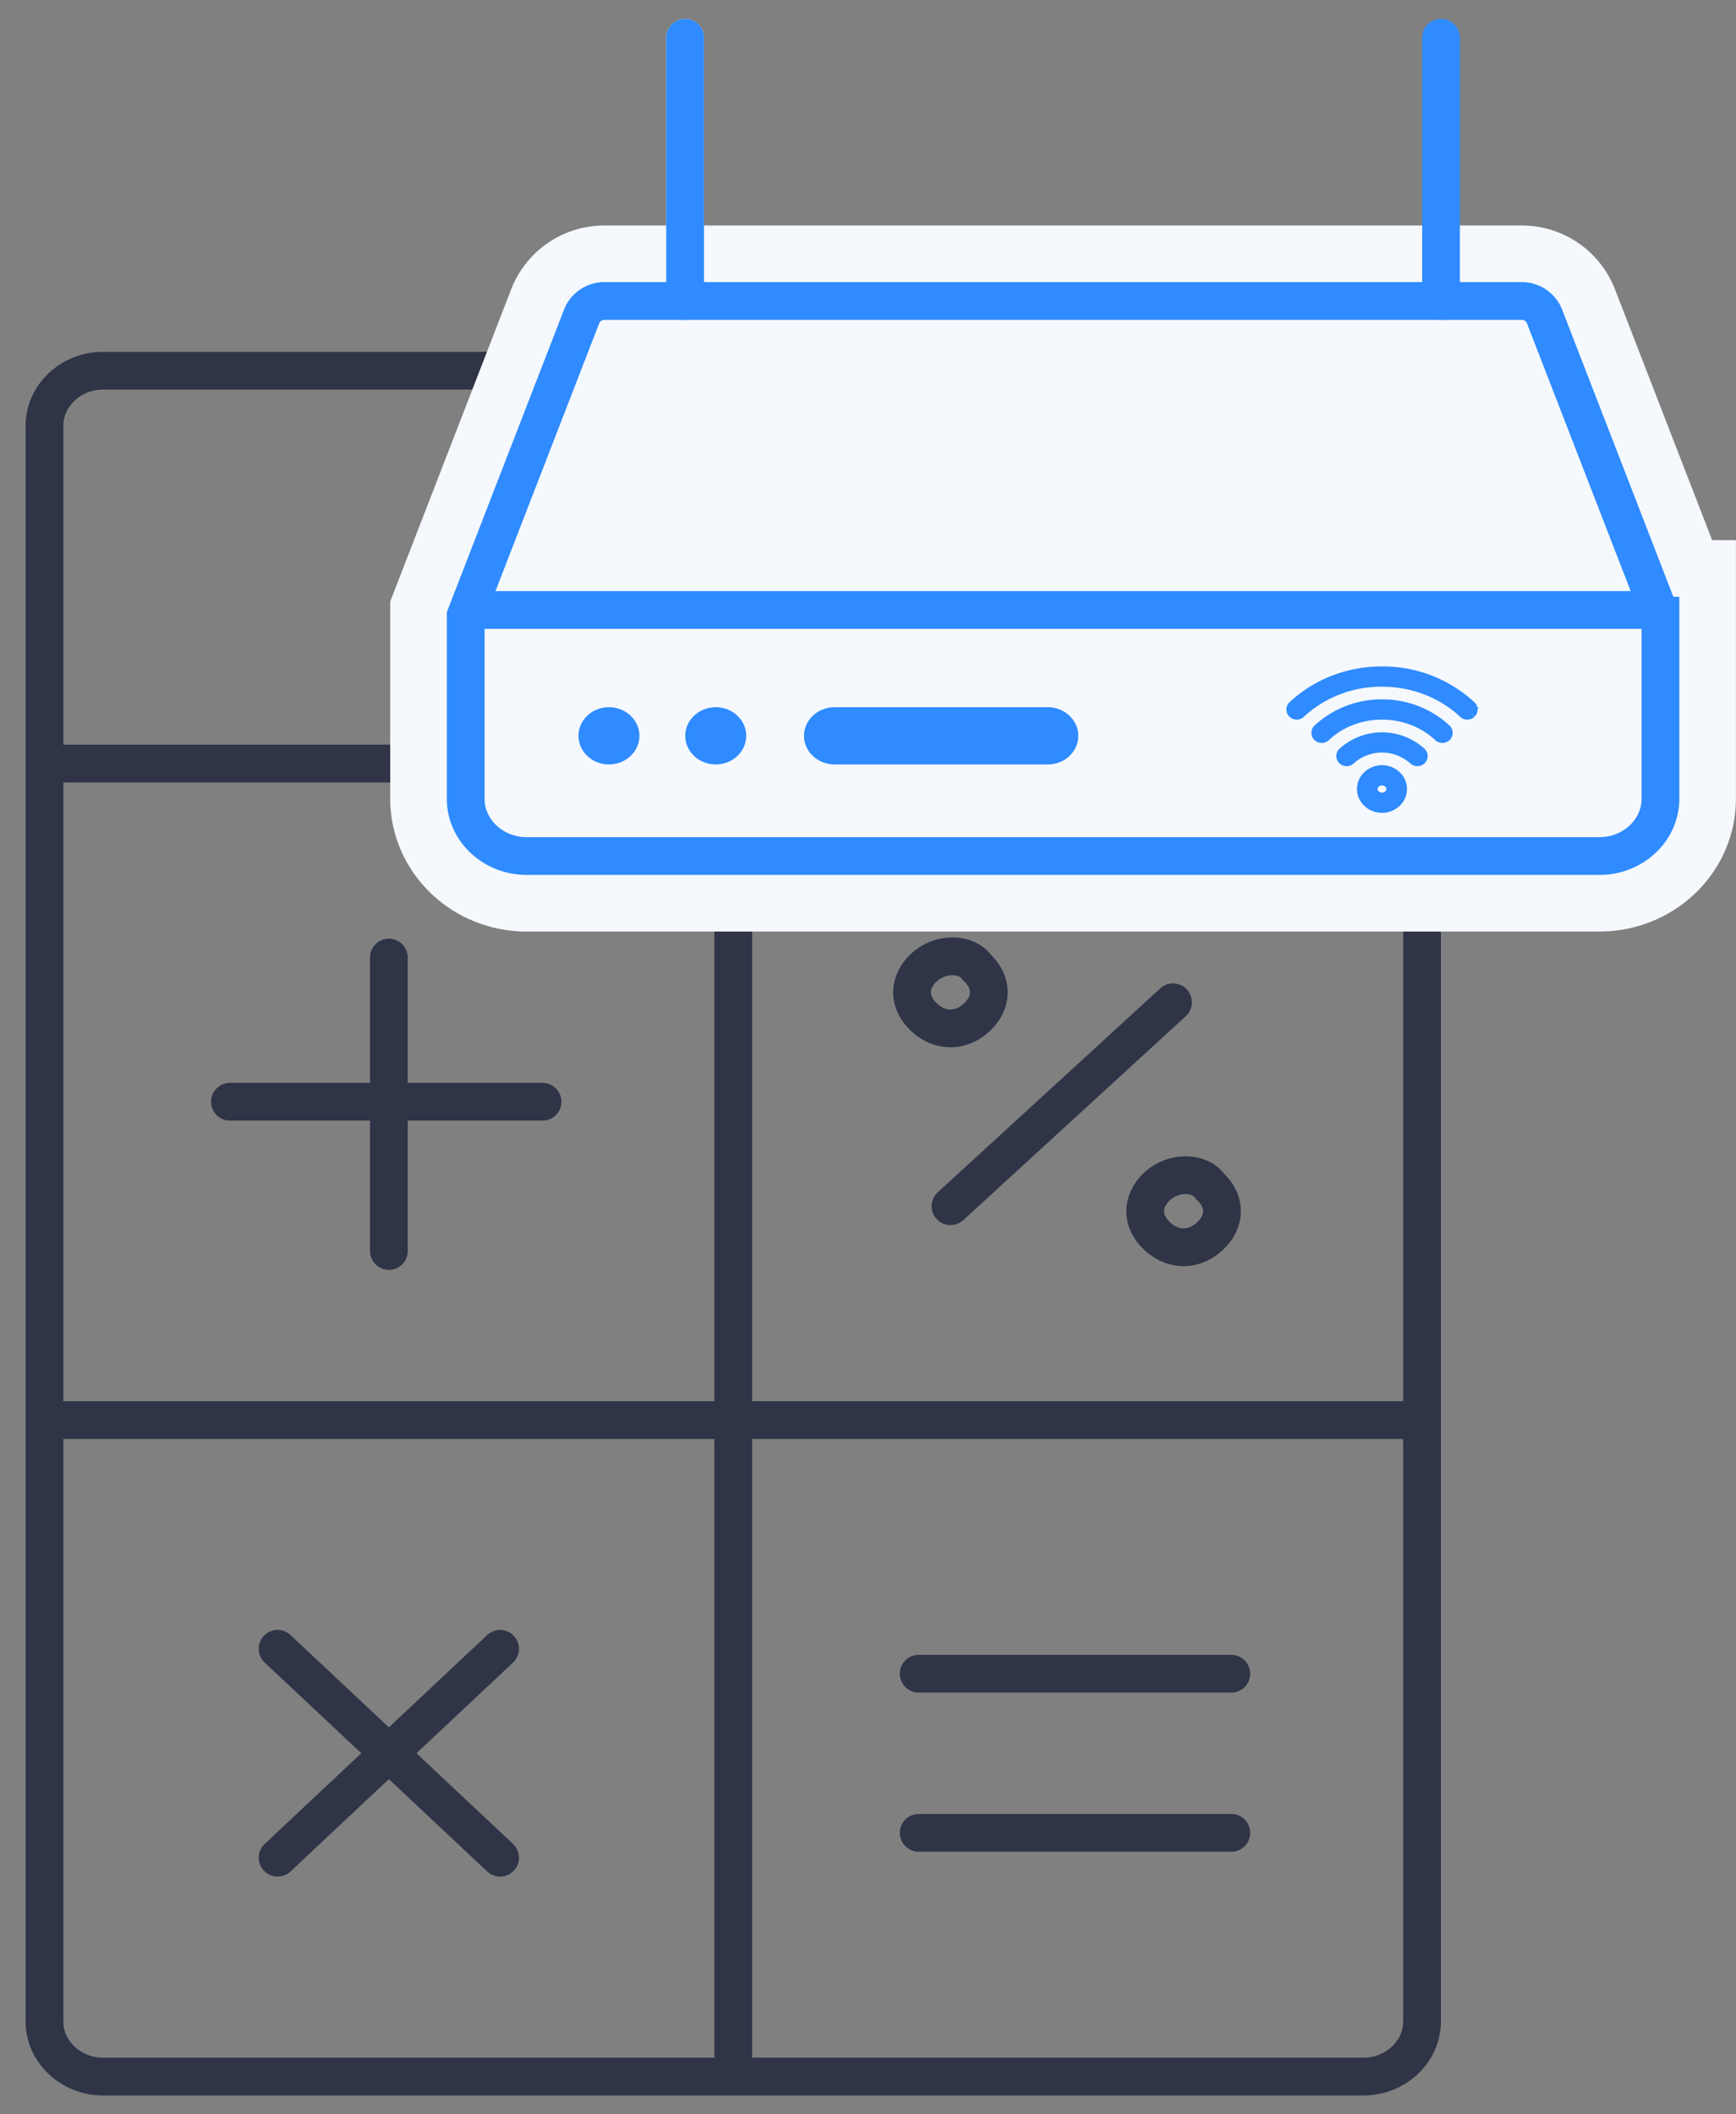 <svg width="46" height="56" fill="none" xmlns="http://www.w3.org/2000/svg"><rect width="100%" height="100%" fill="#808080" stroke="none"/><path d="M2.723 9.819h33.413c.842 0 1.544.658 1.544 1.449V53.55c0 .79-.702 1.45-1.544 1.45H2.723c-.842 0-1.544-.66-1.544-1.45V11.268c0-.79.702-1.45 1.544-1.45zm7.581 15.543v7.771m-4.211-3.952h8.283m16.706-2.634l-5.896 5.401M7.356 43.67l5.896 5.533m-5.896 0l5.896-5.533M1.319 37.613h36.08M19.43 20.62v33.853m4.914-10.143h8.283m-8.283 4.215h8.283" stroke="#2F3447" stroke-miterlimit="22.926" stroke-linecap="round" stroke-linejoin="round"/><path clip-rule="evenodd" d="M24.483 25.625c-.422.395-.422.922 0 1.317.42.395.982.395 1.404 0 .42-.395.42-.922 0-1.317-.281-.395-.983-.395-1.404 0zm6.177 5.797c-.421.395-.421.922 0 1.317.421.395.983.395 1.404 0 .421-.395.421-.922 0-1.317-.28-.395-.983-.395-1.404 0z" stroke="#2F3447" stroke-miterlimit="22.926"/><path d="M1.319 20.224h36.08" stroke="#2F3447" stroke-miterlimit="22.926" stroke-linecap="round" stroke-linejoin="round"/><path d="M43.998 16.307l-3.075-7.935a.648.648 0 00-.607-.4H16.022a.648.648 0 00-.607.4l-3.075 7.935v4.85c0 .834.726 1.516 1.615 1.516h28.428c.889 0 1.615-.682 1.615-1.516v-4.85z" fill="#F5F8FC" stroke="#F5F8FC" stroke-width="4" stroke-miterlimit="10"/><path d="M18.154 7.972V1" stroke="#F5F8FC" stroke-miterlimit="10" stroke-linecap="round"/><path d="M43.998 16.307l-3.075-7.935a.648.648 0 00-.607-.4H16.022a.648.648 0 00-.607.4l-3.075 7.935v4.85c0 .834.726 1.516 1.615 1.516h28.428c.889 0 1.615-.682 1.615-1.516v-4.85zm-31.658-.151h31.658" stroke="#2F8BFF" stroke-miterlimit="10"/><path d="M18.154 7.972V1m20.03 6.972V1" stroke="#2F8BFF" stroke-miterlimit="10" stroke-linecap="round"/><path d="M16.136 20.247c.445 0 .807-.34.807-.758s-.362-.758-.808-.758c-.446 0-.807.34-.807.758 0 .419.362.758.808.758zm2.83 0c.446 0 .807-.34.807-.758s-.361-.758-.807-.758c-.447 0-.808.34-.808.758 0 .419.361.758.808.758zm8.799 0h-5.653c-.446 0-.808-.343-.808-.758s.362-.758.808-.758h5.653c.443 0 .808.343.808.758 0 .418-.362.758-.808.758z" fill="#2F8BFF"/><path d="M36.62 20.367c-.304 0-.563.232-.563.53 0 .3.26.532.563.532.303 0 .562-.232.562-.531 0-.3-.26-.531-.562-.531zm0 .726c-.126 0-.217-.094-.217-.195 0-.1.09-.195.217-.195.126 0 .216.093.217.195-.001.1-.092.195-.217.195zm1.057-1.189h0a1.575 1.575 0 00-2.115 0 .165.165 0 000 .242.177.177 0 00.24 0 1.22 1.22 0 011.634 0 .178.178 0 00.241 0 .165.165 0 000-.242z" fill="#2F8BFF" stroke="#2F8BFF" stroke-width=".2"/><path d="M36.62 18.624a2.51 2.51 0 00-1.718.664.165.165 0 000 .242.177.177 0 00.24 0c.393-.367.918-.57 1.478-.57.56 0 1.085.203 1.48.57a.178.178 0 00.24 0 .165.165 0 000-.242 2.51 2.51 0 00-1.72-.664z" fill="#2F8BFF" stroke="#2F8BFF" stroke-width=".2"/><path d="M38.76 18.913a.179.179 0 00.241 0h0l.003-.002a.166.166 0 00-.005-.24 3.473 3.473 0 00-2.38-.92c-.897 0-1.743.327-2.38.92a.165.165 0 000 .242.177.177 0 00.24 0 3.122 3.122 0 012.14-.825c.811 0 1.57.294 2.142.825zm0 0l.069-.073m-.069.073s0 0 0 0l.069-.073m0 0c.013.013.033.02.052.02a.076.076 0 00.052-.02h-.104z" fill="#2F8BFF" stroke="#2F8BFF" stroke-width=".2"/></svg>